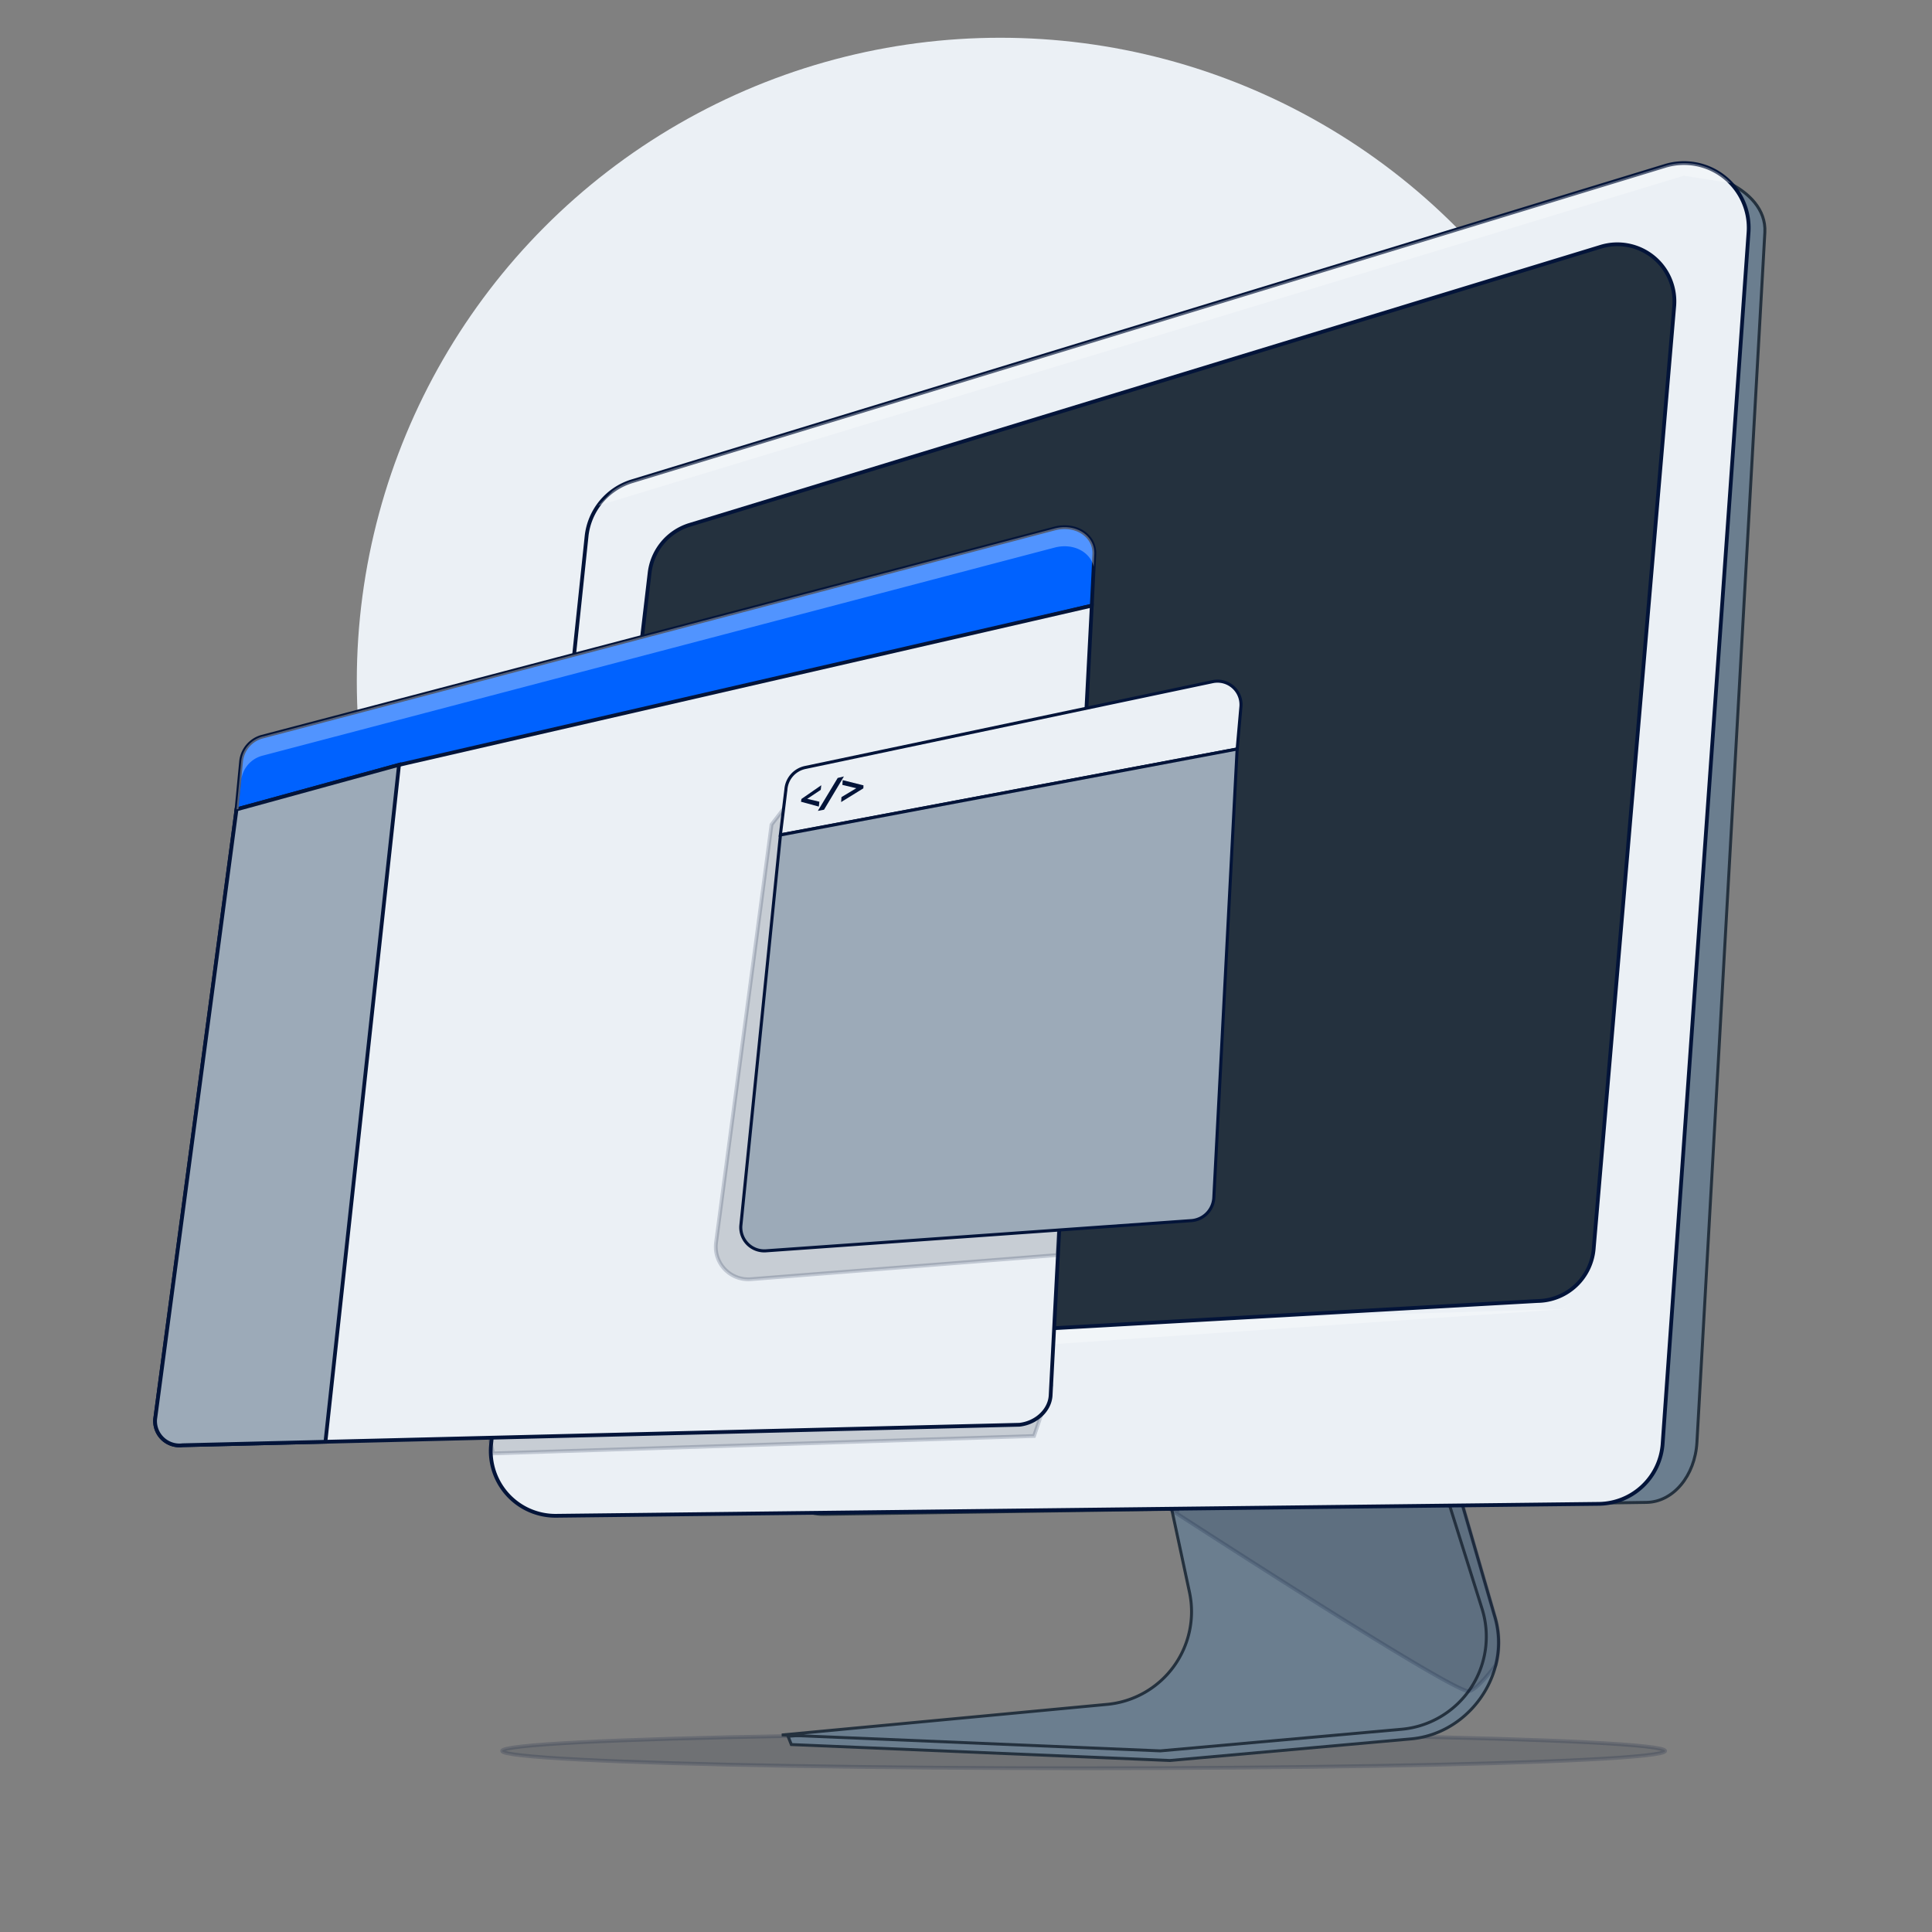 <svg xmlns="http://www.w3.org/2000/svg" viewBox="0 0 1024 1024"><rect x="0" y="0" width="1024" height="1024" fill="#808080" stroke="none"/><defs><style>.cls-1{isolation:isolate;}.cls-10,.cls-2,.cls-5{fill:#ebf0f5;}.cls-3,.cls-7{fill:#24313e;}.cls-10,.cls-11,.cls-3,.cls-5,.cls-7,.cls-8,.cls-9{stroke:#031439;}.cls-10,.cls-11,.cls-3,.cls-4,.cls-5,.cls-7,.cls-8,.cls-9{stroke-miterlimit:10;}.cls-3,.cls-5,.cls-7,.cls-8,.cls-9{stroke-width:2px;}.cls-3{opacity:0.18;mix-blend-mode:multiply;}.cls-4{fill:#6b7e8f;stroke:#24313e;stroke-linecap:round;stroke-width:1.57px;}.cls-6{fill:#fff;opacity:0.32;mix-blend-mode:overlay;}.cls-8{fill:#0062ff;}.cls-11,.cls-9{fill:#9caab8;}.cls-10,.cls-11{stroke-width:1.63px;}.cls-12{fill:#031439;}</style></defs><g class="cls-1"><g id="Layer_1" data-name="Layer 1"><circle class="cls-2" cx="530.16" cy="361.06" r="341.05"></circle><ellipse class="cls-3" cx="574.34" cy="928.03" rx="308.2" ry="9.18"></ellipse><path class="cls-4" d="M449,284.09,409.08,764.76c-1.7,20.39,11,38.1,27.23,37.86l436.41-6.32c14.08-.2,25.69-14.06,26.69-31.85l36-641.3c1.35-24-36.54-37.12-54.7-30.1L468.05,254.88C457.66,258.9,450.17,270.4,449,284.09Z"></path><path class="cls-4" d="M792.79,882.54c-5.13,20.3-22.75,37.13-44.88,39.11L620.07,933.1l-200.65-8.45-1.75-4.4,4.91-.33,169.32-11.5A49.32,49.32,0,0,0,635.52,849l-11-46.23-.55-2.31-3.74-15.76,150.48-2.28,21.39,73.81A48.17,48.17,0,0,1,792.79,882.54Z"></path><path class="cls-4" d="M621.19,800.66l9.26,43.26a49.33,49.33,0,0,1-43.62,59.43L414.35,919.58,615,928l127.85-11.45a49.32,49.32,0,0,0,42.67-63.87L766,790.51"></path><path class="cls-3" d="M792.79,882.54c-6,7.89-11.54,13.61-14.38,13.81-7.6.54-118.58-70.78-153.85-93.59l-3.27-2.12,2.72-.19-3.74-15.76,150.48-2.28,21.39,73.81A48.17,48.17,0,0,1,792.79,882.54Z"></path><path class="cls-5" d="M926.76,123.19l-45.53,642a34.29,34.29,0,0,1-33.8,31.88l-552.65,6.33a34.31,34.31,0,0,1-34.48-37.91l50.59-481.21A34.31,34.31,0,0,1,335,255.07L882.57,87.93a34.29,34.29,0,0,1,44.19,35.26Z"></path><path class="cls-6" d="M831.3,693.73,336.91,727.62s-.66-18.6,5.32-19.27"></path><polygon class="cls-3" points="557.12 734.48 548.07 761.1 261.36 770.33 237.46 661.85 360.25 635.21 557.12 734.48"></polygon><path class="cls-7" d="M344.27,304,299.65,683.41a30.25,30.25,0,0,0,30.41,33.43l484.86-27.29a30.24,30.24,0,0,0,29.8-28.12L887.4,161.89a30.24,30.24,0,0,0-39-31.09L365.51,278.2A30.25,30.25,0,0,0,344.27,304Z"></path><path class="cls-8" d="M580,294.1,578.66,321,125.36,429l2.41-25.2a15.15,15.15,0,0,1,11-13.29l420-110.34C570.18,277.07,580.67,283.93,580,294.1Z"></path><path class="cls-5" d="M578.66,321l-.4,8L556.85,739.68c-.5,7.82-7.6,14.45-16.49,15.47l-363.93,8.92L96.8,766a12.94,12.94,0,0,1-14.58-13.76L125.36,429l86.13-23.6Z"></path><path class="cls-9" d="M211.49,405.36l-39,358.81L96.8,766a12.94,12.94,0,0,1-14.58-13.76L125.36,429Z"></path><path class="cls-6" d="M917.27,97l-24.79-3.88L317.08,268s3-3.06,7.53-7.67A34.14,34.14,0,0,1,335,255.07L882.57,87.93A34.11,34.11,0,0,1,917.27,97Z"></path><path class="cls-3" d="M417.57,425.78l-8.64,11.27L379.52,658.6A17.24,17.24,0,0,0,398,678L560.47,665.2l13.87-261Z"></path><path class="cls-10" d="M657.74,374.26l-2,22.71L413.62,442.5l2.92-24a12.92,12.92,0,0,1,10.23-11.72l215.91-45.48A12.47,12.47,0,0,1,657.74,374.26Z"></path><path class="cls-11" d="M655.71,397,643.35,634.84a12.88,12.88,0,0,1-11.74,12.1l-225.42,16a12.46,12.46,0,0,1-13.53-13.3l21-207.1Z"></path><path class="cls-12" d="M434,427.51l-9.45-2.57.22-1.47,10.52-7.28-.28,2.45-7.17,4.77,6.45,1.51Z"></path><path class="cls-12" d="M447.29,411.54l-10.53,17.62-3.29.63L444,412.33Z"></path><path class="cls-12" d="M446,422.49l7.84-4.71L446.47,416l.19-2.51,11,2.76-.06,1.58-11.79,7.28Z"></path><path class="cls-6" d="M580,294.1l-.32,6.25c-1.86-7.94-11-12.72-20.86-10.08l-420,110.34a15.15,15.15,0,0,0-11,13.29l-1.42,14.81-1,.24,2.41-25.19a15.15,15.15,0,0,1,11-13.29l420-110.34C570.18,277.07,580.67,283.93,580,294.1Z"></path></g></g></svg>